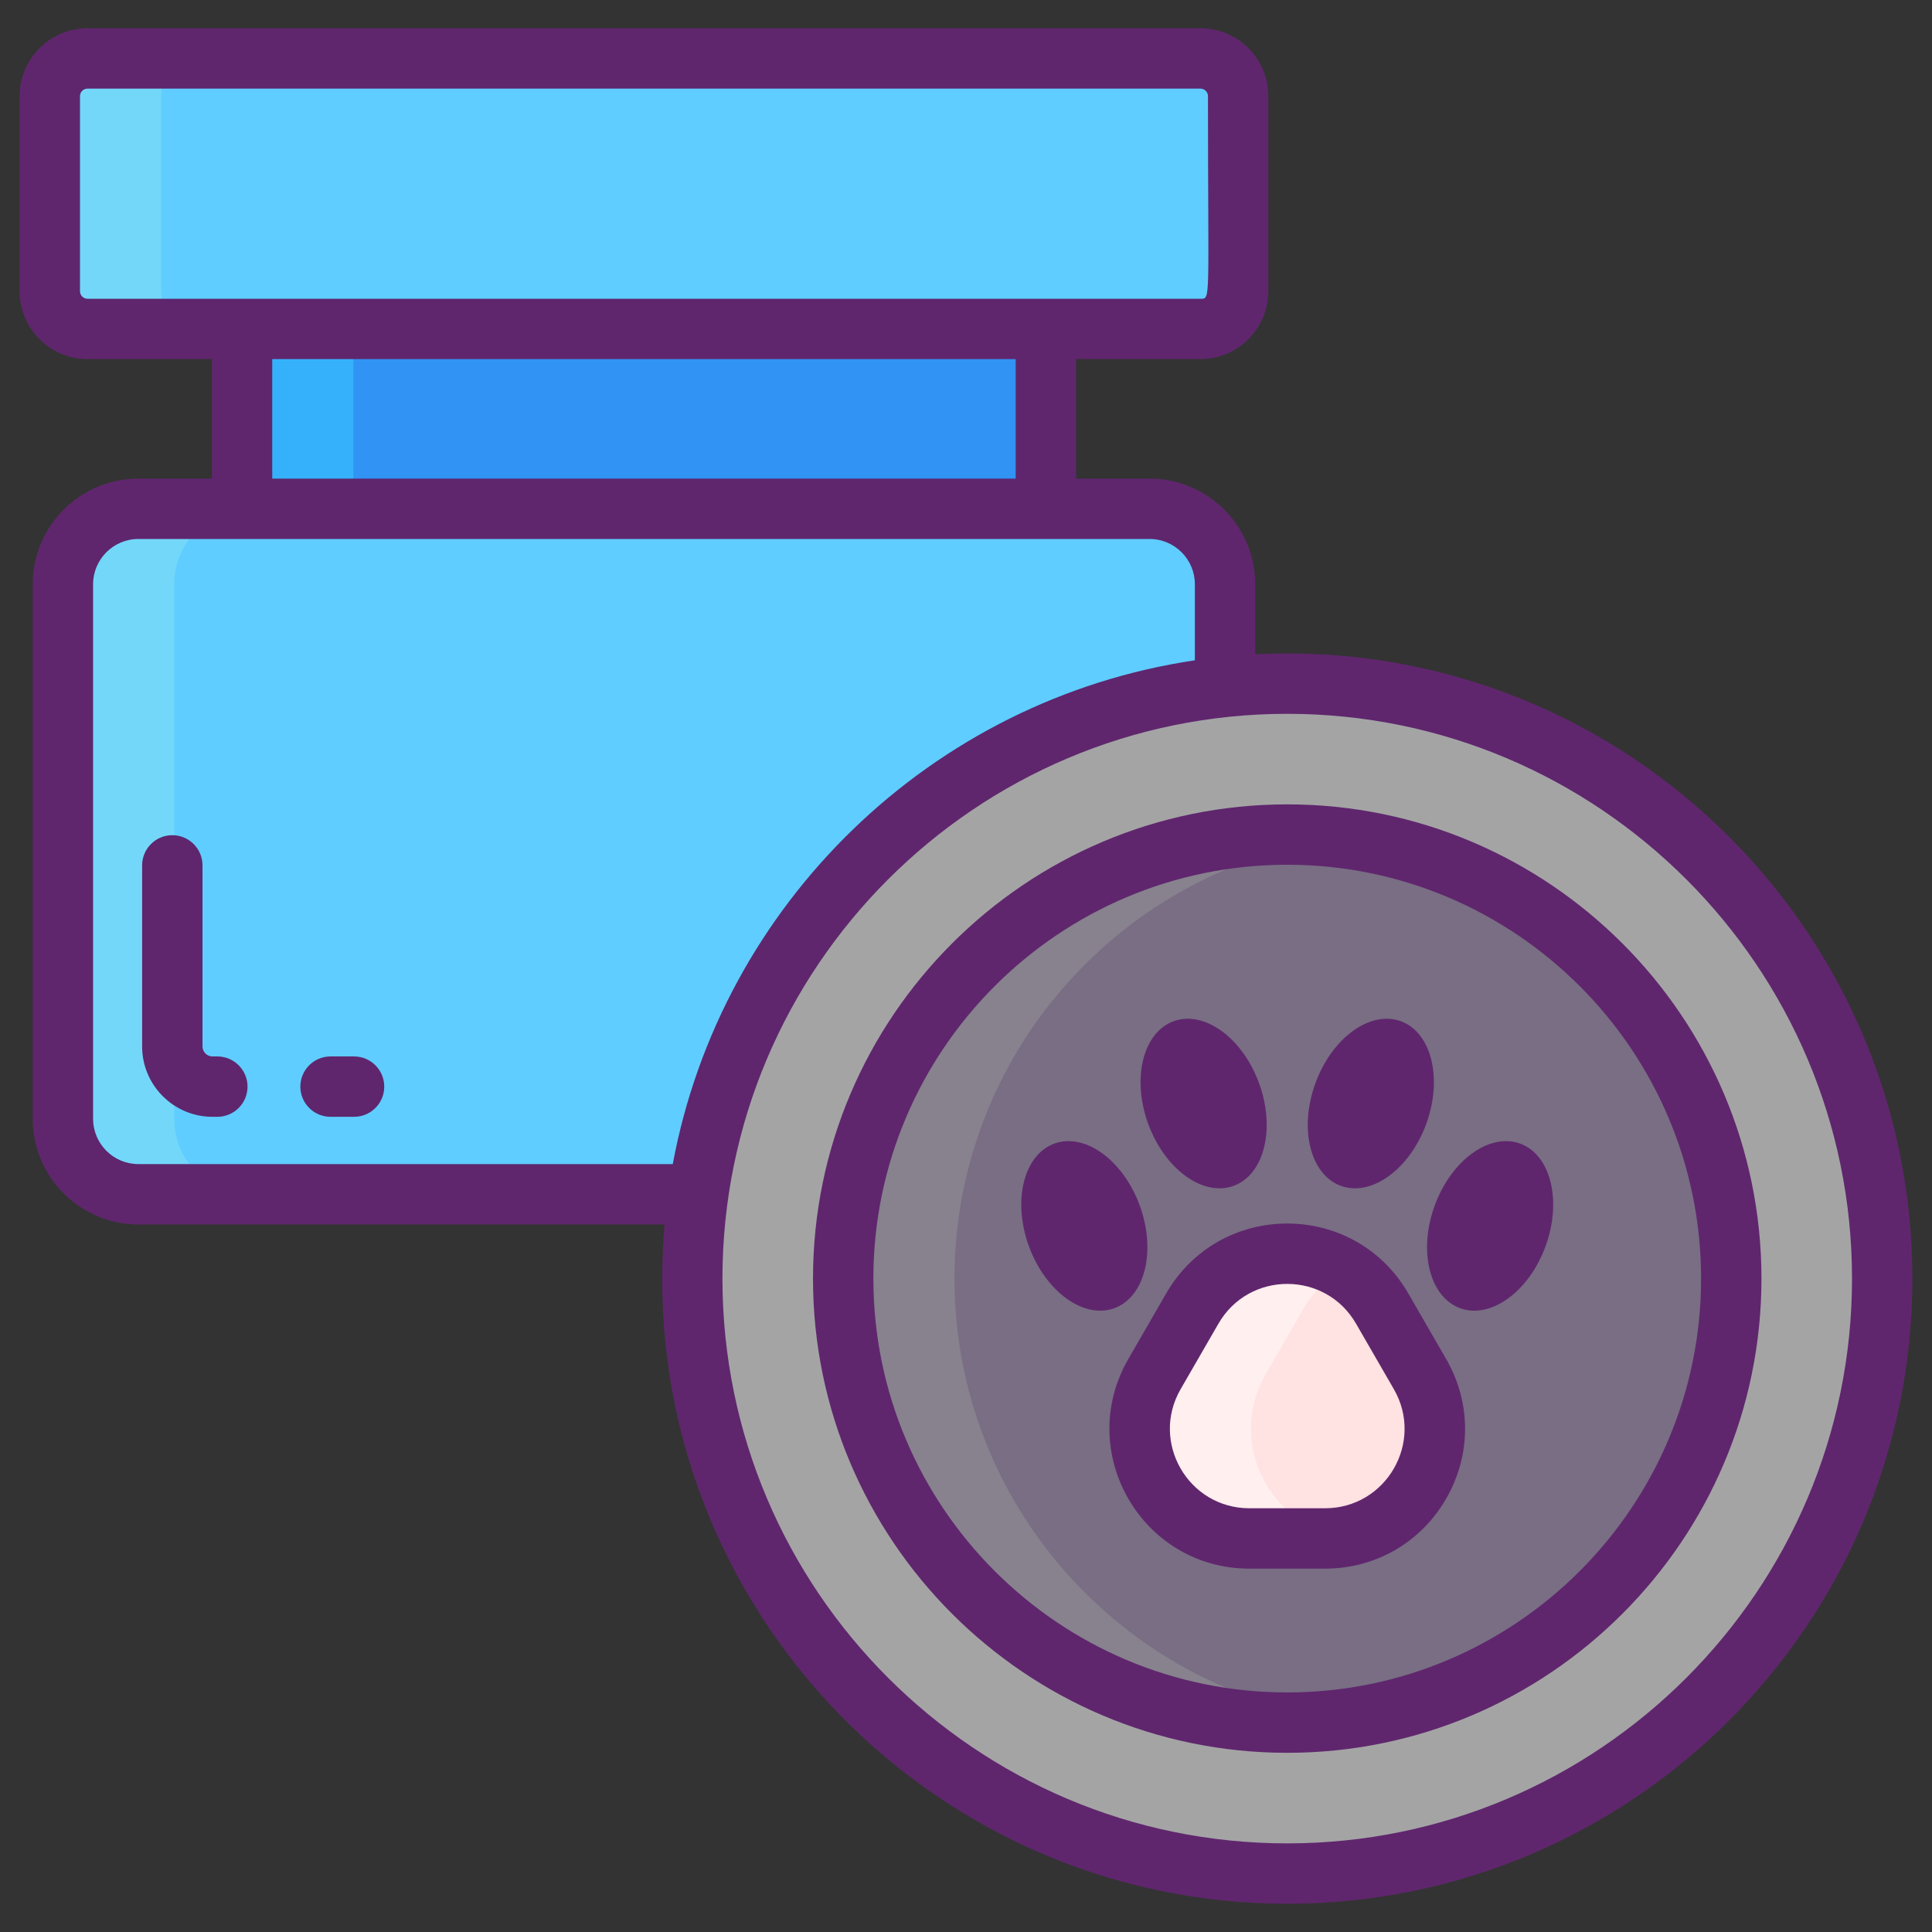 <?xml version="1.0" encoding="utf-8"?>
<!-- Generator: Adobe Illustrator 22.1.0, SVG Export Plug-In . SVG Version: 6.00 Build 0)  -->
<svg version="1.1" id="Icon_Set" xmlns="http://www.w3.org/2000/svg" xmlns:xlink="http://www.w3.org/1999/xlink" x="0px" y="0px"
	 viewBox="0 0 256 256" style="enable-background:new 0 0 256 256;" xml:space="preserve">
<rect x="0" y="0" width="256" height="256" fill="#333333" stroke="none"/>
<style type="text/css">
	.st0{fill:#5FCDFF;}
	.st1{fill:#87828E;}
	.st2{fill:#B76C6C;}
	.st3{fill:#FF4A73;}
	.st4{fill:#73D7F9;}
	.st5{fill:#30B6FF;}
	.st6{fill:#A4A4A5;}
	.st7{fill:#F973A3;}
	.st8{fill:#5F266D;}
	.st9{fill:#FFE2E2;}
	.st10{fill:#FFEFEE;}
	.st11{fill:#796E84;}
	.st12{fill:#3193F3;}
	.st13{fill:#35B1FC;}
	.st14{fill:#307FED;}
	.st15{fill:#FFCFCF;}
	.st16{fill:#EA2A6A;}
	.st17{fill:#44C7B6;}
	.st18{fill:#3BB2A0;}
	.st19{fill:#4BDBC3;}
	.st20{fill:#C98585;}
	.st21{fill:#965959;}
	.st22{fill:#FFBB98;}
	.st23{fill:#FFCAA6;}
	.st24{fill:#FFAA80;}
	.st25{fill:#F9D335;}
	.st26{fill:#F2C300;}
	.st27{fill:#F9E27D;}
</style>
<g>
	<path class="st0" d="M158.811,43.585H11.348c-2.761,0-5-2.239-5-5V12.742c0-2.761,2.239-5,5-5h147.463c2.761,0,5,2.239,5,5v25.843
		C163.811,41.347,161.573,43.585,158.811,43.585z"/>
	<rect x="31.825" y="43.585" class="st12" width="106.509" height="23.833"/>
	<path class="st0" d="M152.077,158.248H18.083c-5.523,0-10-4.477-10-10v-70.83c0-5.523,4.477-10,10-10h133.994
		c5.523,0,10,4.477,10,10v70.83C162.077,153.771,157.6,158.248,152.077,158.248z"/>
	<circle class="st6" cx="170.316" cy="169.42" r="78.837"/>
	<path class="st11" d="M170.315,228.257c-32.442,0-58.837-26.394-58.837-58.837s26.395-58.837,58.837-58.837
		c32.443,0,58.838,26.395,58.838,58.837S202.759,228.257,170.315,228.257z"/>
	<g>
		<path class="st9" d="M157.738,173.388c5.59-9.683,19.566-9.683,25.156,0l2.505,4.339l2.505,4.339
			c5.59,9.683-1.398,21.786-12.578,21.786h-5.01h-5.01c-11.18,0-18.168-12.103-12.578-21.786l2.505-4.339L157.738,173.388z"/>
	</g>
	<path class="st4" d="M26.346,43.587h-15c-2.76,0-5-2.24-5-5v-25.84c0-2.77,2.24-5,5-5h15c-2.76,0-5,2.23-5,5v25.84
		C21.346,41.347,23.586,43.587,26.346,43.587z"/>
	<path class="st4" d="M33.086,158.247h-15c-5.53,0-10-4.48-10-10v-70.83c0-5.52,4.47-10,10-10h15c-5.53,0-10,4.48-10,10v70.83
		C23.086,153.767,27.556,158.247,33.086,158.247z"/>
	<rect x="31.826" y="43.587" class="st13" width="15" height="23.83"/>
	<path class="st1" d="M177.796,227.787c-2.45,0.31-4.95,0.47-7.48,0.47c-32.44,0-58.84-26.39-58.84-58.84
		c0-32.44,26.4-58.83,58.84-58.83c2.54,0,5.05,0.16,7.5,0.47c-28.91,3.7-51.34,28.46-51.34,58.36
		C126.476,199.317,148.896,224.077,177.796,227.787z"/>
	<g>
		<path class="st10" d="M177.816,203.637c-0.8,0.14-1.63,0.21-2.49,0.21h-10.02c-11.18,0-18.17-12.1-12.58-21.78l2.51-4.34l2.5-4.34
			c4.29-7.42,13.5-9.15,20.08-5.19c-2.01,1.2-3.77,2.93-5.08,5.19l-2.5,4.34l-2.51,4.34
			C162.566,191.007,168.126,202.007,177.816,203.637z"/>
	</g>
	<g>
		<path class="st8" d="M166.325,86.691v-9.274c0-7.72-6.28-14-14-14h-9.742V47.585h16.478c4.963,0,9-4.038,9-9V12.742
			c0-4.962-4.037-9-9-9H11.598c-4.963,0-9,4.038-9,9v25.843c0,4.962,4.037,9,9,9h16.477v15.832h-9.739c-7.72,0-14,6.28-14,14v70.83
			c0,7.72,6.28,14,14,14h69.723c-4.206,48.767,34.378,90.011,82.506,90.011c45.677,0,82.838-37.161,82.838-82.837
			C253.402,122.227,213.78,84.286,166.325,86.691z M11.598,39.585c-0.552,0-1-0.449-1-1V12.742c0-0.551,0.448-1,1-1h147.463
			c0.552,0,1,0.449,1,1c0,27.402,0.411,26.843-1,26.843C151.291,39.585,18.957,39.585,11.598,39.585z M134.583,47.585v15.832H36.074
			V47.585H134.583z M18.335,154.247c-3.309,0-6-2.691-6-6v-70.83c0-3.309,2.691-6,6-6c4.733,0,129.243,0,133.99,0
			c3.309,0,6,2.691,6,6v10.076c-34.912,5.193-62.764,32.25-69.18,66.754H18.335z M170.564,244.258
			c-41.266,0-74.837-33.572-74.837-74.837s33.571-74.837,74.837-74.837s74.838,33.572,74.838,74.837S211.83,244.258,170.564,244.258
			z"/>
		<path class="st8" d="M170.564,106.583c-34.648,0-62.837,28.189-62.837,62.837s28.188,62.837,62.837,62.837
			s62.838-28.188,62.838-62.837S205.213,106.583,170.564,106.583z M170.564,224.257c-30.237,0-54.837-24.6-54.837-54.837
			s24.6-54.837,54.837-54.837s54.838,24.6,54.838,54.837S200.802,224.257,170.564,224.257z"/>
		<path class="st8" d="M186.607,171.388c-7.129-12.348-24.95-12.359-32.084,0l-5.01,8.678c-7.131,12.349,1.771,27.786,16.041,27.786
			h10.021c6.696,0,12.693-3.462,16.042-9.262c3.349-5.8,3.349-12.725,0-18.524L186.607,171.388z M175.575,199.852h-10.021
			c-8.1,0-13.167-8.764-9.113-15.786l5.01-8.678c4.05-7.015,14.175-7.021,18.229,0l5.01,8.678
			C188.742,191.086,183.68,199.852,175.575,199.852z"/>
		<path class="st8" d="M163.457,157.131c4.06-1.478,5.573-7.559,3.381-13.583c-2.193-6.024-7.261-9.71-11.321-8.232
			s-5.573,7.559-3.381,13.583C154.329,154.923,159.397,158.609,163.457,157.131z"/>
		<path class="st8" d="M177.673,157.131c4.06,1.478,9.128-2.208,11.321-8.232s0.679-12.106-3.381-13.583s-9.128,2.208-11.321,8.232
			C172.1,149.572,173.613,155.653,177.673,157.131z"/>
		<path class="st8" d="M151.031,159.763c-2.193-6.024-7.261-9.71-11.321-8.232c-4.06,1.478-5.574,7.559-3.381,13.583
			c2.193,6.024,7.261,9.71,11.321,8.232S153.224,165.787,151.031,159.763z"/>
		<path class="st8" d="M201.42,151.531c-4.06-1.478-9.128,2.208-11.321,8.232c-2.193,6.024-0.679,12.106,3.381,13.583
			s9.128-2.208,11.321-8.232C206.994,159.09,205.48,153.008,201.42,151.531z"/>
		<path class="st8" d="M28.798,139.983h-0.642c-0.73,0-1.324-0.594-1.324-1.325v-23.991c0-2.209-1.791-4-4-4s-4,1.791-4,4v23.991
			c0,5.142,4.183,9.325,9.324,9.325h0.642c2.209,0,4-1.791,4-4S31.007,139.983,28.798,139.983z"/>
		<path class="st8" d="M46.915,139.983h-3.117c-2.209,0-4,1.791-4,4s1.791,4,4,4h3.117c2.209,0,4-1.791,4-4
			S49.124,139.983,46.915,139.983z"/>
	</g>
</g>
</svg>
